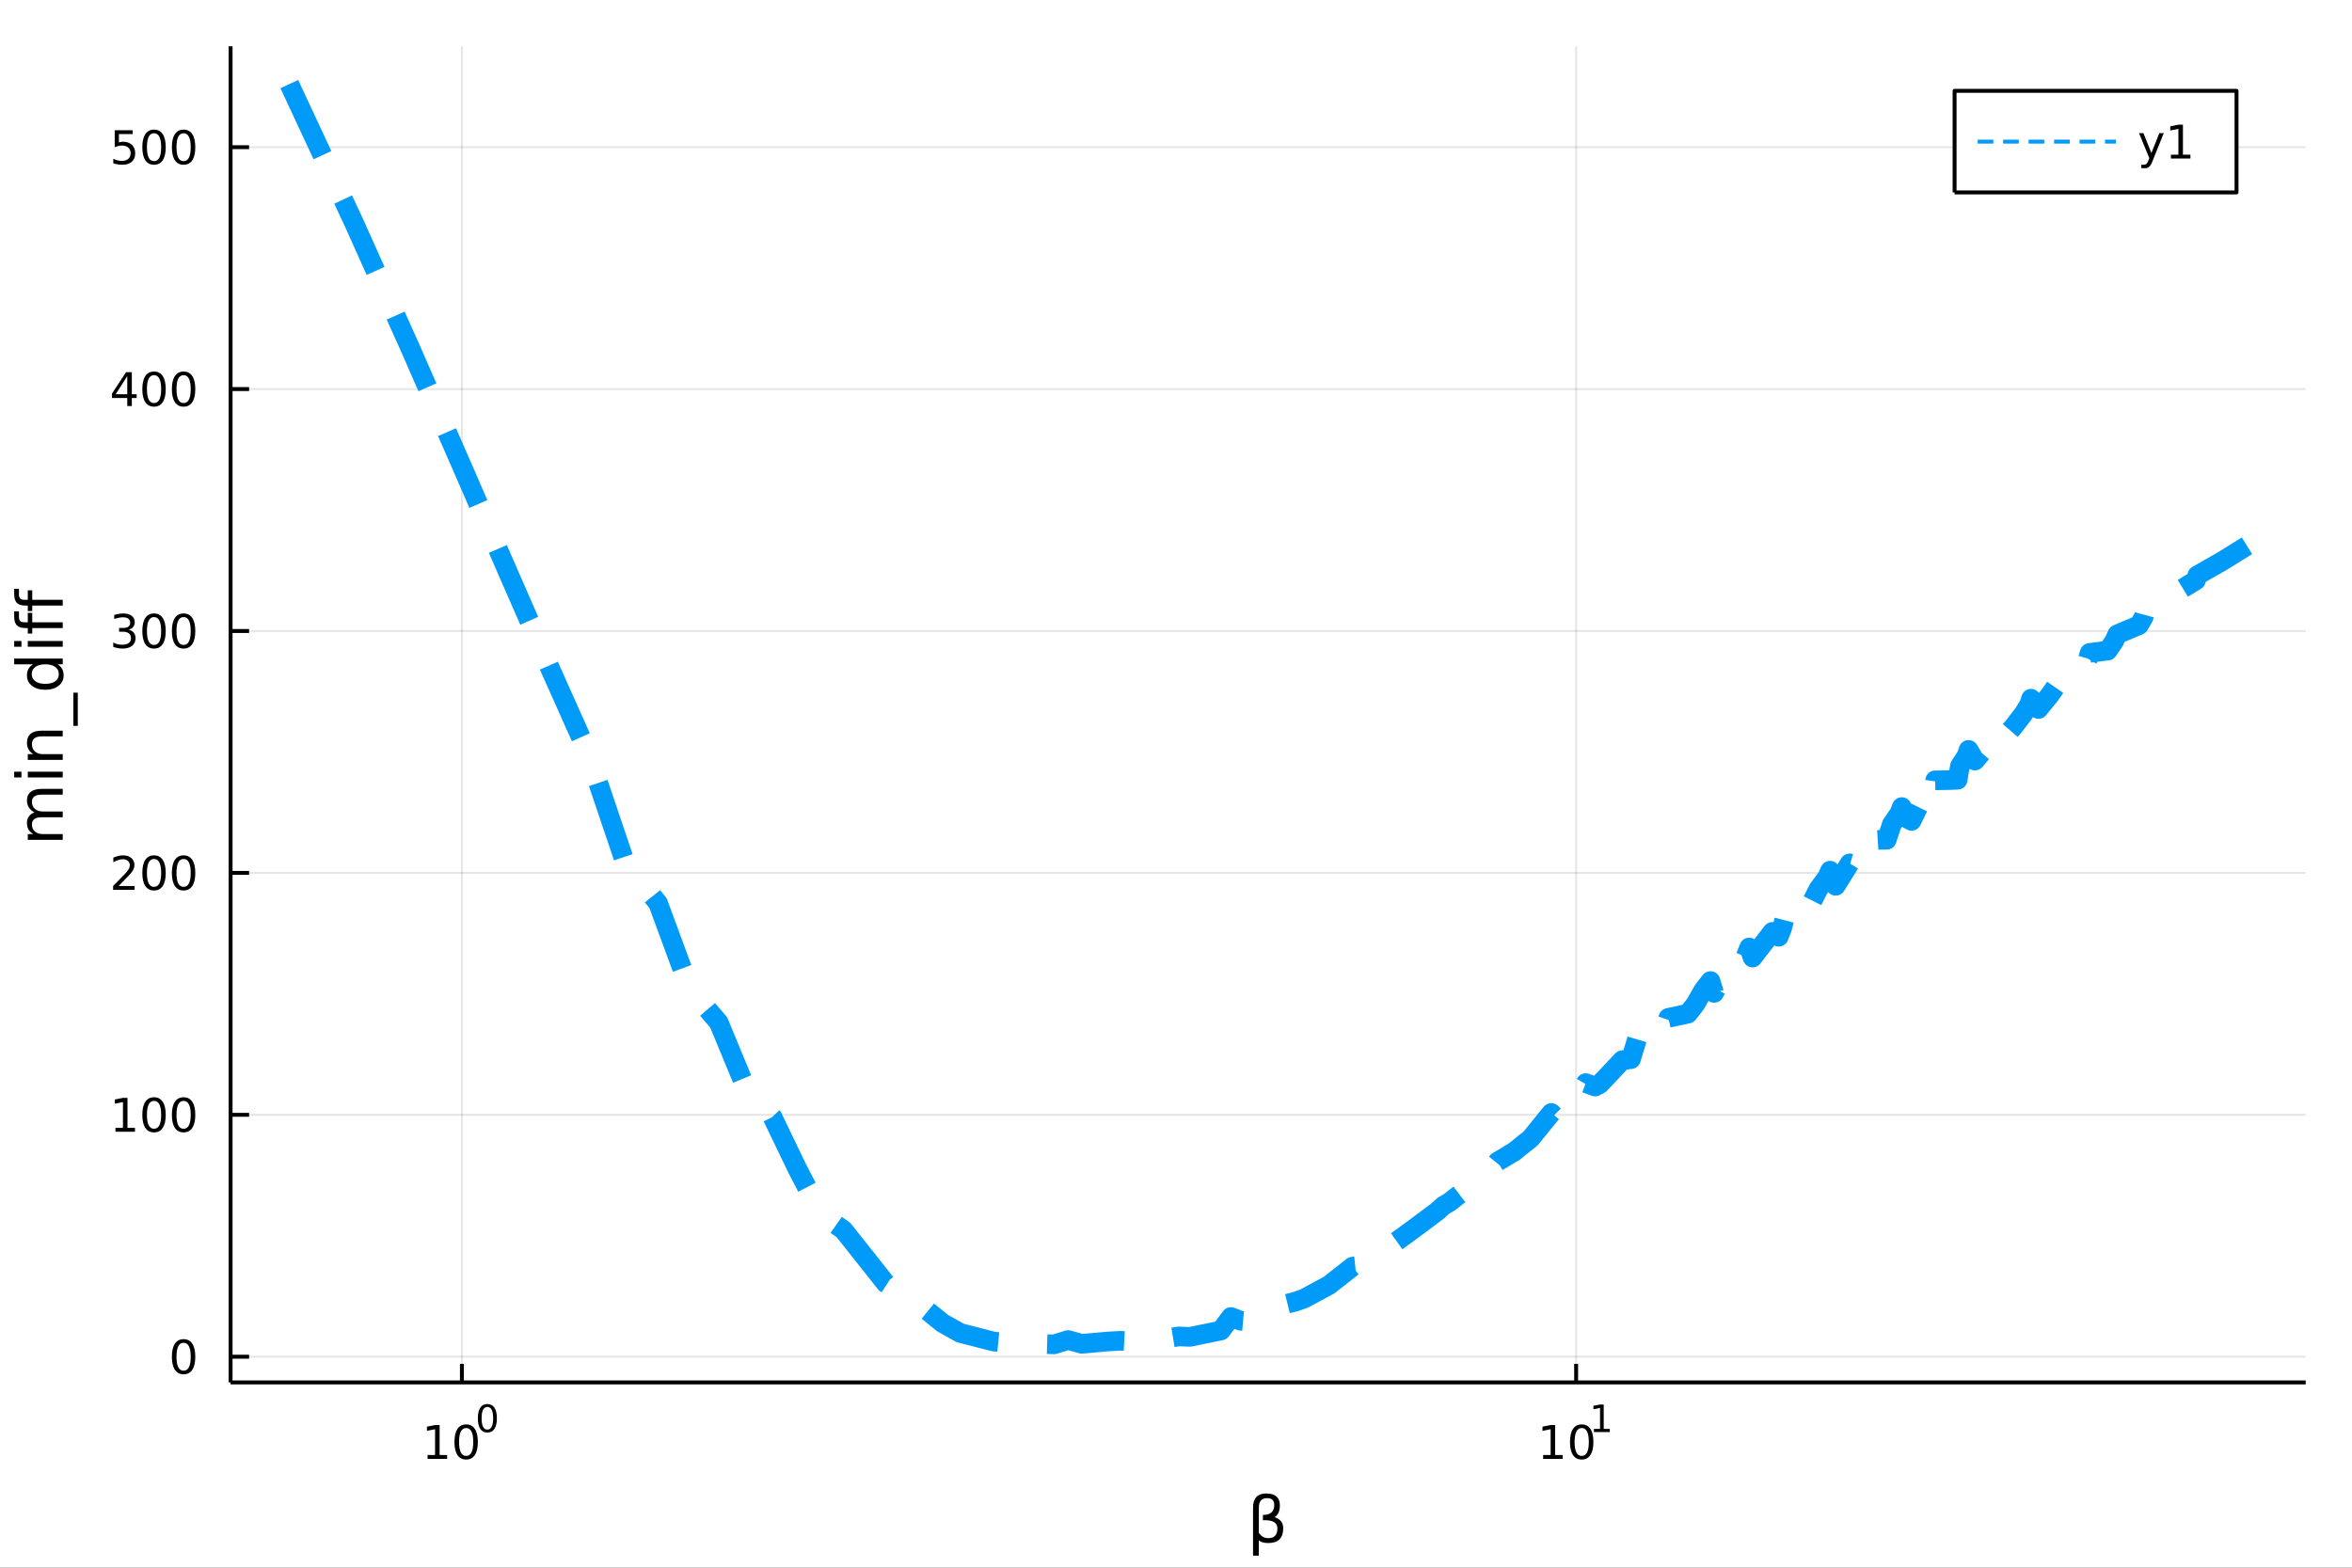 <?xml version="1.0" encoding="utf-8"?>
<svg xmlns="http://www.w3.org/2000/svg" xmlns:xlink="http://www.w3.org/1999/xlink" width="600" height="400" viewBox="0 0 2400 1600">
<rect x="0" y="0" width="2400" height="1600" fill="#333333" stroke="none"/>
<defs>
  <clipPath id="clip830">
    <rect x="0" y="0" width="2400" height="1600"/>
  </clipPath>
</defs>
<path clip-path="url(#clip830)" d="
M0 1600 L2400 1600 L2400 0 L0 0  Z
  " fill="#ffffff" fill-rule="evenodd" fill-opacity="1"/>
<defs>
  <clipPath id="clip831">
    <rect x="480" y="0" width="1681" height="1600"/>
  </clipPath>
</defs>
<path clip-path="url(#clip830)" d="
M235.283 1410.9 L2352.76 1410.9 L2352.76 47.244 L235.283 47.244  Z
  " fill="#ffffff" fill-rule="evenodd" fill-opacity="1"/>
<defs>
  <clipPath id="clip832">
    <rect x="235" y="47" width="2118" height="1365"/>
  </clipPath>
</defs>
<polyline clip-path="url(#clip832)" style="stroke:#000000; stroke-linecap:butt; stroke-linejoin:round; stroke-width:2; stroke-opacity:0.1; fill:none" points="
  471.33,1410.9 471.33,47.244 
  "/>
<polyline clip-path="url(#clip832)" style="stroke:#000000; stroke-linecap:butt; stroke-linejoin:round; stroke-width:2; stroke-opacity:0.1; fill:none" points="
  1608.3,1410.9 1608.3,47.244 
  "/>
<polyline clip-path="url(#clip830)" style="stroke:#000000; stroke-linecap:butt; stroke-linejoin:round; stroke-width:4; stroke-opacity:1; fill:none" points="
  235.283,1410.9 2352.76,1410.9 
  "/>
<polyline clip-path="url(#clip830)" style="stroke:#000000; stroke-linecap:butt; stroke-linejoin:round; stroke-width:4; stroke-opacity:1; fill:none" points="
  471.33,1410.9 471.33,1392 
  "/>
<polyline clip-path="url(#clip830)" style="stroke:#000000; stroke-linecap:butt; stroke-linejoin:round; stroke-width:4; stroke-opacity:1; fill:none" points="
  1608.3,1410.9 1608.3,1392 
  "/>
<path clip-path="url(#clip830)" d="M436.313 1485.02 L443.952 1485.02 L443.952 1458.66 L435.642 1460.32 L435.642 1456.06 L443.906 1454.4 L448.582 1454.4 L448.582 1485.02 L456.221 1485.02 L456.221 1488.96 L436.313 1488.96 L436.313 1485.02 Z" fill="#000000" fill-rule="evenodd" fill-opacity="1" /><path clip-path="url(#clip830)" d="M475.665 1457.48 Q472.054 1457.48 470.225 1461.04 Q468.42 1464.58 468.42 1471.71 Q468.42 1478.82 470.225 1482.38 Q472.054 1485.92 475.665 1485.92 Q479.299 1485.92 481.105 1482.38 Q482.933 1478.82 482.933 1471.71 Q482.933 1464.58 481.105 1461.04 Q479.299 1457.48 475.665 1457.48 M475.665 1453.77 Q481.475 1453.77 484.531 1458.38 Q487.609 1462.96 487.609 1471.71 Q487.609 1480.44 484.531 1485.04 Q481.475 1489.63 475.665 1489.63 Q469.855 1489.63 466.776 1485.04 Q463.721 1480.44 463.721 1471.71 Q463.721 1462.96 466.776 1458.38 Q469.855 1453.77 475.665 1453.77 Z" fill="#000000" fill-rule="evenodd" fill-opacity="1" /><path clip-path="url(#clip830)" d="M497.314 1435.97 Q494.38 1435.97 492.894 1438.86 Q491.427 1441.74 491.427 1447.53 Q491.427 1453.31 492.894 1456.2 Q494.38 1459.08 497.314 1459.08 Q500.267 1459.08 501.734 1456.2 Q503.22 1453.31 503.22 1447.53 Q503.22 1441.74 501.734 1438.86 Q500.267 1435.97 497.314 1435.97 M497.314 1432.96 Q502.035 1432.96 504.518 1436.7 Q507.019 1440.43 507.019 1447.53 Q507.019 1454.62 504.518 1458.37 Q502.035 1462.09 497.314 1462.09 Q492.593 1462.09 490.092 1458.37 Q487.609 1454.62 487.609 1447.53 Q487.609 1440.43 490.092 1436.7 Q492.593 1432.96 497.314 1432.96 Z" fill="#000000" fill-rule="evenodd" fill-opacity="1" /><path clip-path="url(#clip830)" d="M1574.63 1485.02 L1582.27 1485.02 L1582.27 1458.66 L1573.96 1460.32 L1573.96 1456.06 L1582.22 1454.4 L1586.9 1454.4 L1586.9 1485.02 L1594.54 1485.02 L1594.54 1488.96 L1574.63 1488.96 L1574.63 1485.02 Z" fill="#000000" fill-rule="evenodd" fill-opacity="1" /><path clip-path="url(#clip830)" d="M1613.98 1457.48 Q1610.37 1457.48 1608.54 1461.04 Q1606.74 1464.58 1606.74 1471.71 Q1606.74 1478.82 1608.54 1482.38 Q1610.37 1485.92 1613.98 1485.92 Q1617.62 1485.92 1619.42 1482.38 Q1621.25 1478.82 1621.25 1471.71 Q1621.25 1464.58 1619.42 1461.04 Q1617.62 1457.48 1613.98 1457.48 M1613.98 1453.77 Q1619.79 1453.77 1622.85 1458.38 Q1625.93 1462.96 1625.93 1471.71 Q1625.93 1480.44 1622.85 1485.04 Q1619.79 1489.63 1613.98 1489.63 Q1608.17 1489.63 1605.09 1485.04 Q1602.04 1480.44 1602.04 1471.71 Q1602.04 1462.96 1605.09 1458.38 Q1608.17 1453.77 1613.98 1453.77 Z" fill="#000000" fill-rule="evenodd" fill-opacity="1" /><path clip-path="url(#clip830)" d="M1626.47 1458.35 L1632.68 1458.35 L1632.68 1436.93 L1625.93 1438.28 L1625.93 1434.82 L1632.64 1433.47 L1636.44 1433.47 L1636.44 1458.35 L1642.65 1458.35 L1642.65 1461.55 L1626.47 1461.55 L1626.47 1458.35 Z" fill="#000000" fill-rule="evenodd" fill-opacity="1" /><path clip-path="url(#clip830)" d="M1284.5 1571.99 L1284.5 1587.74 L1278.61 1587.74 L1278.61 1538.76 Q1278.61 1524.25 1292.17 1524.25 Q1305.99 1524.25 1305.99 1536.5 Q1305.99 1545.22 1300.51 1548.4 Q1309.42 1551.27 1309.42 1559.77 Q1309.42 1574.85 1294.08 1574.85 Q1287.34 1574.85 1284.5 1571.99 M1284.5 1564.35 Q1288.04 1569.86 1294.31 1569.86 Q1303.47 1569.86 1303.47 1559.86 Q1303.47 1550.89 1288.7 1551.59 L1288.7 1546.18 Q1300.26 1546.18 1300.26 1535.99 Q1300.26 1529.02 1292.81 1529.02 Q1284.5 1529.02 1284.5 1538.95 L1284.5 1564.35 Z" fill="#000000" fill-rule="evenodd" fill-opacity="1" /><polyline clip-path="url(#clip832)" style="stroke:#000000; stroke-linecap:butt; stroke-linejoin:round; stroke-width:2; stroke-opacity:0.1; fill:none" points="
  235.283,1384.68 2352.76,1384.68 
  "/>
<polyline clip-path="url(#clip832)" style="stroke:#000000; stroke-linecap:butt; stroke-linejoin:round; stroke-width:2; stroke-opacity:0.1; fill:none" points="
  235.283,1137.79 2352.76,1137.79 
  "/>
<polyline clip-path="url(#clip832)" style="stroke:#000000; stroke-linecap:butt; stroke-linejoin:round; stroke-width:2; stroke-opacity:0.1; fill:none" points="
  235.283,890.891 2352.76,890.891 
  "/>
<polyline clip-path="url(#clip832)" style="stroke:#000000; stroke-linecap:butt; stroke-linejoin:round; stroke-width:2; stroke-opacity:0.1; fill:none" points="
  235.283,643.996 2352.76,643.996 
  "/>
<polyline clip-path="url(#clip832)" style="stroke:#000000; stroke-linecap:butt; stroke-linejoin:round; stroke-width:2; stroke-opacity:0.1; fill:none" points="
  235.283,397.102 2352.76,397.102 
  "/>
<polyline clip-path="url(#clip832)" style="stroke:#000000; stroke-linecap:butt; stroke-linejoin:round; stroke-width:2; stroke-opacity:0.1; fill:none" points="
  235.283,150.207 2352.76,150.207 
  "/>
<polyline clip-path="url(#clip830)" style="stroke:#000000; stroke-linecap:butt; stroke-linejoin:round; stroke-width:4; stroke-opacity:1; fill:none" points="
  235.283,1410.9 235.283,47.244 
  "/>
<polyline clip-path="url(#clip830)" style="stroke:#000000; stroke-linecap:butt; stroke-linejoin:round; stroke-width:4; stroke-opacity:1; fill:none" points="
  235.283,1384.68 254.18,1384.68 
  "/>
<polyline clip-path="url(#clip830)" style="stroke:#000000; stroke-linecap:butt; stroke-linejoin:round; stroke-width:4; stroke-opacity:1; fill:none" points="
  235.283,1137.79 254.18,1137.79 
  "/>
<polyline clip-path="url(#clip830)" style="stroke:#000000; stroke-linecap:butt; stroke-linejoin:round; stroke-width:4; stroke-opacity:1; fill:none" points="
  235.283,890.891 254.18,890.891 
  "/>
<polyline clip-path="url(#clip830)" style="stroke:#000000; stroke-linecap:butt; stroke-linejoin:round; stroke-width:4; stroke-opacity:1; fill:none" points="
  235.283,643.996 254.18,643.996 
  "/>
<polyline clip-path="url(#clip830)" style="stroke:#000000; stroke-linecap:butt; stroke-linejoin:round; stroke-width:4; stroke-opacity:1; fill:none" points="
  235.283,397.102 254.18,397.102 
  "/>
<polyline clip-path="url(#clip830)" style="stroke:#000000; stroke-linecap:butt; stroke-linejoin:round; stroke-width:4; stroke-opacity:1; fill:none" points="
  235.283,150.207 254.18,150.207 
  "/>
<path clip-path="url(#clip830)" d="M187.338 1370.48 Q183.727 1370.48 181.899 1374.04 Q180.093 1377.59 180.093 1384.72 Q180.093 1391.82 181.899 1395.39 Q183.727 1398.93 187.338 1398.93 Q190.973 1398.93 192.778 1395.39 Q194.607 1391.82 194.607 1384.72 Q194.607 1377.59 192.778 1374.04 Q190.973 1370.48 187.338 1370.48 M187.338 1366.78 Q193.149 1366.78 196.204 1371.38 Q199.283 1375.97 199.283 1384.72 Q199.283 1393.44 196.204 1398.05 Q193.149 1402.63 187.338 1402.63 Q181.528 1402.63 178.45 1398.05 Q175.394 1393.44 175.394 1384.72 Q175.394 1375.97 178.45 1371.38 Q181.528 1366.78 187.338 1366.78 Z" fill="#000000" fill-rule="evenodd" fill-opacity="1" /><path clip-path="url(#clip830)" d="M117.825 1151.13 L125.464 1151.13 L125.464 1124.76 L117.154 1126.43 L117.154 1122.17 L125.418 1120.51 L130.093 1120.51 L130.093 1151.13 L137.732 1151.13 L137.732 1155.07 L117.825 1155.07 L117.825 1151.13 Z" fill="#000000" fill-rule="evenodd" fill-opacity="1" /><path clip-path="url(#clip830)" d="M157.177 1123.58 Q153.566 1123.58 151.737 1127.15 Q149.931 1130.69 149.931 1137.82 Q149.931 1144.93 151.737 1148.49 Q153.566 1152.03 157.177 1152.03 Q160.811 1152.03 162.616 1148.49 Q164.445 1144.93 164.445 1137.82 Q164.445 1130.69 162.616 1127.15 Q160.811 1123.58 157.177 1123.58 M157.177 1119.88 Q162.987 1119.88 166.042 1124.49 Q169.121 1129.07 169.121 1137.82 Q169.121 1146.55 166.042 1151.15 Q162.987 1155.74 157.177 1155.74 Q151.366 1155.74 148.288 1151.15 Q145.232 1146.55 145.232 1137.82 Q145.232 1129.07 148.288 1124.49 Q151.366 1119.88 157.177 1119.88 Z" fill="#000000" fill-rule="evenodd" fill-opacity="1" /><path clip-path="url(#clip830)" d="M187.338 1123.58 Q183.727 1123.58 181.899 1127.15 Q180.093 1130.69 180.093 1137.82 Q180.093 1144.93 181.899 1148.49 Q183.727 1152.03 187.338 1152.03 Q190.973 1152.03 192.778 1148.49 Q194.607 1144.93 194.607 1137.82 Q194.607 1130.69 192.778 1127.15 Q190.973 1123.58 187.338 1123.58 M187.338 1119.88 Q193.149 1119.88 196.204 1124.49 Q199.283 1129.07 199.283 1137.82 Q199.283 1146.55 196.204 1151.15 Q193.149 1155.74 187.338 1155.74 Q181.528 1155.74 178.45 1151.15 Q175.394 1146.55 175.394 1137.82 Q175.394 1129.07 178.45 1124.49 Q181.528 1119.88 187.338 1119.88 Z" fill="#000000" fill-rule="evenodd" fill-opacity="1" /><path clip-path="url(#clip830)" d="M121.043 904.236 L137.362 904.236 L137.362 908.171 L115.418 908.171 L115.418 904.236 Q118.08 901.481 122.663 896.852 Q127.269 892.199 128.45 890.856 Q130.695 888.333 131.575 886.597 Q132.478 884.838 132.478 883.148 Q132.478 880.393 130.533 878.657 Q128.612 876.921 125.51 876.921 Q123.311 876.921 120.857 877.685 Q118.427 878.449 115.649 880 L115.649 875.278 Q118.473 874.143 120.927 873.565 Q123.38 872.986 125.418 872.986 Q130.788 872.986 133.982 875.671 Q137.177 878.356 137.177 882.847 Q137.177 884.977 136.367 886.898 Q135.579 888.796 133.473 891.389 Q132.894 892.06 129.792 895.278 Q126.691 898.472 121.043 904.236 Z" fill="#000000" fill-rule="evenodd" fill-opacity="1" /><path clip-path="url(#clip830)" d="M157.177 876.69 Q153.566 876.69 151.737 880.254 Q149.931 883.796 149.931 890.926 Q149.931 898.032 151.737 901.597 Q153.566 905.139 157.177 905.139 Q160.811 905.139 162.616 901.597 Q164.445 898.032 164.445 890.926 Q164.445 883.796 162.616 880.254 Q160.811 876.69 157.177 876.69 M157.177 872.986 Q162.987 872.986 166.042 877.592 Q169.121 882.176 169.121 890.926 Q169.121 899.653 166.042 904.259 Q162.987 908.842 157.177 908.842 Q151.366 908.842 148.288 904.259 Q145.232 899.653 145.232 890.926 Q145.232 882.176 148.288 877.592 Q151.366 872.986 157.177 872.986 Z" fill="#000000" fill-rule="evenodd" fill-opacity="1" /><path clip-path="url(#clip830)" d="M187.338 876.69 Q183.727 876.69 181.899 880.254 Q180.093 883.796 180.093 890.926 Q180.093 898.032 181.899 901.597 Q183.727 905.139 187.338 905.139 Q190.973 905.139 192.778 901.597 Q194.607 898.032 194.607 890.926 Q194.607 883.796 192.778 880.254 Q190.973 876.69 187.338 876.69 M187.338 872.986 Q193.149 872.986 196.204 877.592 Q199.283 882.176 199.283 890.926 Q199.283 899.653 196.204 904.259 Q193.149 908.842 187.338 908.842 Q181.528 908.842 178.45 904.259 Q175.394 899.653 175.394 890.926 Q175.394 882.176 178.45 877.592 Q181.528 872.986 187.338 872.986 Z" fill="#000000" fill-rule="evenodd" fill-opacity="1" /><path clip-path="url(#clip830)" d="M131.181 642.642 Q134.538 643.36 136.413 645.628 Q138.311 647.897 138.311 651.23 Q138.311 656.346 134.792 659.147 Q131.274 661.948 124.793 661.948 Q122.617 661.948 120.302 661.508 Q118.01 661.091 115.556 660.235 L115.556 655.721 Q117.501 656.855 119.816 657.434 Q122.13 658.013 124.654 658.013 Q129.052 658.013 131.343 656.276 Q133.658 654.54 133.658 651.23 Q133.658 648.175 131.505 646.462 Q129.376 644.726 125.556 644.726 L121.529 644.726 L121.529 640.883 L125.742 640.883 Q129.191 640.883 131.019 639.517 Q132.848 638.128 132.848 635.536 Q132.848 632.874 130.95 631.462 Q129.075 630.027 125.556 630.027 Q123.635 630.027 121.436 630.443 Q119.237 630.86 116.598 631.739 L116.598 627.573 Q119.26 626.832 121.575 626.462 Q123.913 626.091 125.973 626.091 Q131.297 626.091 134.399 628.522 Q137.501 630.929 137.501 635.05 Q137.501 637.92 135.857 639.911 Q134.214 641.878 131.181 642.642 Z" fill="#000000" fill-rule="evenodd" fill-opacity="1" /><path clip-path="url(#clip830)" d="M157.177 629.795 Q153.566 629.795 151.737 633.36 Q149.931 636.902 149.931 644.031 Q149.931 651.138 151.737 654.702 Q153.566 658.244 157.177 658.244 Q160.811 658.244 162.616 654.702 Q164.445 651.138 164.445 644.031 Q164.445 636.902 162.616 633.36 Q160.811 629.795 157.177 629.795 M157.177 626.091 Q162.987 626.091 166.042 630.698 Q169.121 635.281 169.121 644.031 Q169.121 652.758 166.042 657.364 Q162.987 661.948 157.177 661.948 Q151.366 661.948 148.288 657.364 Q145.232 652.758 145.232 644.031 Q145.232 635.281 148.288 630.698 Q151.366 626.091 157.177 626.091 Z" fill="#000000" fill-rule="evenodd" fill-opacity="1" /><path clip-path="url(#clip830)" d="M187.338 629.795 Q183.727 629.795 181.899 633.36 Q180.093 636.902 180.093 644.031 Q180.093 651.138 181.899 654.702 Q183.727 658.244 187.338 658.244 Q190.973 658.244 192.778 654.702 Q194.607 651.138 194.607 644.031 Q194.607 636.902 192.778 633.36 Q190.973 629.795 187.338 629.795 M187.338 626.091 Q193.149 626.091 196.204 630.698 Q199.283 635.281 199.283 644.031 Q199.283 652.758 196.204 657.364 Q193.149 661.948 187.338 661.948 Q181.528 661.948 178.45 657.364 Q175.394 652.758 175.394 644.031 Q175.394 635.281 178.45 630.698 Q181.528 626.091 187.338 626.091 Z" fill="#000000" fill-rule="evenodd" fill-opacity="1" /><path clip-path="url(#clip830)" d="M129.862 383.896 L118.056 402.345 L129.862 402.345 L129.862 383.896 M128.635 379.822 L134.515 379.822 L134.515 402.345 L139.445 402.345 L139.445 406.234 L134.515 406.234 L134.515 414.382 L129.862 414.382 L129.862 406.234 L114.26 406.234 L114.26 401.72 L128.635 379.822 Z" fill="#000000" fill-rule="evenodd" fill-opacity="1" /><path clip-path="url(#clip830)" d="M157.177 382.9 Q153.566 382.9 151.737 386.465 Q149.931 390.007 149.931 397.136 Q149.931 404.243 151.737 407.808 Q153.566 411.349 157.177 411.349 Q160.811 411.349 162.616 407.808 Q164.445 404.243 164.445 397.136 Q164.445 390.007 162.616 386.465 Q160.811 382.9 157.177 382.9 M157.177 379.197 Q162.987 379.197 166.042 383.803 Q169.121 388.387 169.121 397.136 Q169.121 405.863 166.042 410.47 Q162.987 415.053 157.177 415.053 Q151.366 415.053 148.288 410.47 Q145.232 405.863 145.232 397.136 Q145.232 388.387 148.288 383.803 Q151.366 379.197 157.177 379.197 Z" fill="#000000" fill-rule="evenodd" fill-opacity="1" /><path clip-path="url(#clip830)" d="M187.338 382.9 Q183.727 382.9 181.899 386.465 Q180.093 390.007 180.093 397.136 Q180.093 404.243 181.899 407.808 Q183.727 411.349 187.338 411.349 Q190.973 411.349 192.778 407.808 Q194.607 404.243 194.607 397.136 Q194.607 390.007 192.778 386.465 Q190.973 382.9 187.338 382.9 M187.338 379.197 Q193.149 379.197 196.204 383.803 Q199.283 388.387 199.283 397.136 Q199.283 405.863 196.204 410.47 Q193.149 415.053 187.338 415.053 Q181.528 415.053 178.45 410.47 Q175.394 405.863 175.394 397.136 Q175.394 388.387 178.45 383.803 Q181.528 379.197 187.338 379.197 Z" fill="#000000" fill-rule="evenodd" fill-opacity="1" /><path clip-path="url(#clip830)" d="M117.061 132.927 L135.417 132.927 L135.417 136.862 L121.343 136.862 L121.343 145.334 Q122.362 144.987 123.38 144.825 Q124.399 144.64 125.418 144.64 Q131.205 144.64 134.584 147.811 Q137.964 150.983 137.964 156.399 Q137.964 161.978 134.492 165.08 Q131.019 168.158 124.7 168.158 Q122.524 168.158 120.255 167.788 Q118.01 167.418 115.603 166.677 L115.603 161.978 Q117.686 163.112 119.908 163.668 Q122.13 164.223 124.607 164.223 Q128.612 164.223 130.95 162.117 Q133.288 160.01 133.288 156.399 Q133.288 152.788 130.95 150.682 Q128.612 148.575 124.607 148.575 Q122.732 148.575 120.857 148.992 Q119.006 149.408 117.061 150.288 L117.061 132.927 Z" fill="#000000" fill-rule="evenodd" fill-opacity="1" /><path clip-path="url(#clip830)" d="M157.177 136.006 Q153.566 136.006 151.737 139.571 Q149.931 143.112 149.931 150.242 Q149.931 157.348 151.737 160.913 Q153.566 164.455 157.177 164.455 Q160.811 164.455 162.616 160.913 Q164.445 157.348 164.445 150.242 Q164.445 143.112 162.616 139.571 Q160.811 136.006 157.177 136.006 M157.177 132.302 Q162.987 132.302 166.042 136.909 Q169.121 141.492 169.121 150.242 Q169.121 158.969 166.042 163.575 Q162.987 168.158 157.177 168.158 Q151.366 168.158 148.288 163.575 Q145.232 158.969 145.232 150.242 Q145.232 141.492 148.288 136.909 Q151.366 132.302 157.177 132.302 Z" fill="#000000" fill-rule="evenodd" fill-opacity="1" /><path clip-path="url(#clip830)" d="M187.338 136.006 Q183.727 136.006 181.899 139.571 Q180.093 143.112 180.093 150.242 Q180.093 157.348 181.899 160.913 Q183.727 164.455 187.338 164.455 Q190.973 164.455 192.778 160.913 Q194.607 157.348 194.607 150.242 Q194.607 143.112 192.778 139.571 Q190.973 136.006 187.338 136.006 M187.338 132.302 Q193.149 132.302 196.204 136.909 Q199.283 141.492 199.283 150.242 Q199.283 158.969 196.204 163.575 Q193.149 168.158 187.338 168.158 Q181.528 168.158 178.45 163.575 Q175.394 158.969 175.394 150.242 Q175.394 141.492 178.45 136.909 Q181.528 132.302 187.338 132.302 Z" fill="#000000" fill-rule="evenodd" fill-opacity="1" /><path clip-path="url(#clip830)" d="M35.199 829.203 Q31.253 827.007 29.375 823.951 Q27.497 820.896 27.497 816.758 Q27.497 811.188 31.412 808.164 Q35.295 805.141 42.488 805.141 L64.004 805.141 L64.004 811.029 L42.679 811.029 Q37.555 811.029 35.072 812.843 Q32.589 814.657 32.589 818.381 Q32.589 822.933 35.613 825.574 Q38.637 828.216 43.857 828.216 L64.004 828.216 L64.004 834.105 L42.679 834.105 Q37.523 834.105 35.072 835.919 Q32.589 837.733 32.589 841.521 Q32.589 846.008 35.645 848.65 Q38.669 851.292 43.857 851.292 L64.004 851.292 L64.004 857.18 L28.356 857.18 L28.356 851.292 L33.894 851.292 Q30.616 849.287 29.056 846.486 Q27.497 843.685 27.497 839.834 Q27.497 835.951 29.47 833.245 Q31.444 830.508 35.199 829.203 Z" fill="#000000" fill-rule="evenodd" fill-opacity="1" /><path clip-path="url(#clip830)" d="M28.356 793.459 L28.356 787.603 L64.004 787.603 L64.004 793.459 L28.356 793.459 M14.479 793.459 L14.479 787.603 L21.895 787.603 L21.895 793.459 L14.479 793.459 Z" fill="#000000" fill-rule="evenodd" fill-opacity="1" /><path clip-path="url(#clip830)" d="M42.488 745.717 L64.004 745.717 L64.004 751.573 L42.679 751.573 Q37.618 751.573 35.104 753.547 Q32.589 755.52 32.589 759.467 Q32.589 764.209 35.613 766.946 Q38.637 769.684 43.857 769.684 L64.004 769.684 L64.004 775.572 L28.356 775.572 L28.356 769.684 L33.894 769.684 Q30.68 767.583 29.088 764.75 Q27.497 761.886 27.497 758.162 Q27.497 752.019 31.316 748.868 Q35.104 745.717 42.488 745.717 Z" fill="#000000" fill-rule="evenodd" fill-opacity="1" /><path clip-path="url(#clip830)" d="M74.826 706.95 L79.377 706.95 L79.377 740.815 L74.826 740.815 L74.826 706.95 Z" fill="#000000" fill-rule="evenodd" fill-opacity="1" /><path clip-path="url(#clip830)" d="M33.767 677.986 L14.479 677.986 L14.479 672.129 L64.004 672.129 L64.004 677.986 L58.657 677.986 Q61.84 679.832 63.399 682.664 Q64.927 685.465 64.927 689.412 Q64.927 695.873 59.771 699.947 Q54.615 703.989 46.212 703.989 Q37.809 703.989 32.653 699.947 Q27.497 695.873 27.497 689.412 Q27.497 685.465 29.056 682.664 Q30.584 679.832 33.767 677.986 M46.212 697.942 Q52.673 697.942 56.365 695.3 Q60.026 692.627 60.026 687.98 Q60.026 683.333 56.365 680.659 Q52.673 677.986 46.212 677.986 Q39.751 677.986 36.09 680.659 Q32.398 683.333 32.398 687.98 Q32.398 692.627 36.09 695.3 Q39.751 697.942 46.212 697.942 Z" fill="#000000" fill-rule="evenodd" fill-opacity="1" /><path clip-path="url(#clip830)" d="M28.356 660.066 L28.356 654.21 L64.004 654.21 L64.004 660.066 L28.356 660.066 M14.479 660.066 L14.479 654.21 L21.895 654.21 L21.895 660.066 L14.479 660.066 Z" fill="#000000" fill-rule="evenodd" fill-opacity="1" /><path clip-path="url(#clip830)" d="M14.479 623.909 L19.349 623.909 L19.349 629.511 Q19.349 632.662 20.622 633.903 Q21.895 635.113 25.205 635.113 L28.356 635.113 L28.356 625.468 L32.908 625.468 L32.908 635.113 L64.004 635.113 L64.004 641.001 L32.908 641.001 L32.908 646.603 L28.356 646.603 L28.356 641.001 L25.874 641.001 Q19.922 641.001 17.216 638.232 Q14.479 635.463 14.479 629.447 L14.479 623.909 Z" fill="#000000" fill-rule="evenodd" fill-opacity="1" /><path clip-path="url(#clip830)" d="M14.479 600.961 L19.349 600.961 L19.349 606.562 Q19.349 609.713 20.622 610.955 Q21.895 612.164 25.205 612.164 L28.356 612.164 L28.356 602.52 L32.908 602.52 L32.908 612.164 L64.004 612.164 L64.004 618.052 L32.908 618.052 L32.908 623.654 L28.356 623.654 L28.356 618.052 L25.874 618.052 Q19.922 618.052 17.216 615.283 Q14.479 612.514 14.479 606.499 L14.479 600.961 Z" fill="#000000" fill-rule="evenodd" fill-opacity="1" /><polyline clip-path="url(#clip832)" style="stroke:#009af9; stroke-linecap:butt; stroke-linejoin:round; stroke-width:20; stroke-opacity:1; fill:none" stroke-dasharray="80, 50" points="
  295.211,85.838 361.147,227.233 419.306,356.78 471.33,475.756 518.393,584.099 561.357,682.294 600.881,770.788 637.474,879.219 671.541,921.901 703.409,1008.47 
  733.344,1043.47 761.568,1111.67 788.265,1140.13 813.593,1192.83 837.685,1239.15 860.655,1255.34 903.62,1309.53 943.143,1335.18 961.779,1350.34 979.737,1360.41 
  1013.8,1369.18 1045.67,1372.3 1060.87,1371.63 1075.61,1372.09 1089.92,1367.65 1103.83,1371.53 1130.53,1369.14 1143.35,1368.44 1155.86,1369.07 1179.95,1367.66 
  1202.92,1363.95 1214.01,1364.45 1245.88,1357.94 1256.06,1344.15 1266.04,1347.99 1275.82,1348.89 1285.41,1343.82 1304.04,1337.86 1313.1,1330.65 1322,1328.47 
  1330.74,1325.33 1356.07,1311.66 1380.16,1292.74 1387.93,1291.95 1395.59,1286.42 1403.13,1280.61 1417.87,1272 1432.18,1261.81 1446.09,1251.58 1466.25,1236.52 
  1472.79,1230.65 1479.25,1226.82 1485.62,1221.79 1498.12,1212.26 1504.25,1207.33 1522.21,1192.78 1528.05,1185.6 1545.18,1175.31 1556.28,1166.34 1561.73,1162.08 
  1582.97,1135.92 1588.15,1141.11 1598.33,1133.48 1603.34,1127.74 1608.3,1122.33 1618.08,1105.42 1627.67,1108.95 1632.39,1106.45 1646.3,1091.76 1655.36,1082.07 
  1664.26,1080.99 1673,1052.05 1685.83,1058.38 1694.2,1057.04 1698.33,1050.76 1702.43,1038.84 1722.42,1034.53 1730.2,1024.56 1737.85,1011.02 1745.39,1001.25 
  1749.12,1013.37 1756.49,998.907 1760.13,1000.13 1774.45,993.48 1784.91,967.01 1788.36,977.334 1808.51,951.118 1815.05,956.045 1818.29,947.946 1821.51,935.79 
  1827.88,926.281 1840.38,936.137 1846.51,925.203 1855.58,907.265 1864.47,895.279 1867.4,888.641 1870.32,900.395 1873.21,904.064 1887.44,881.139 1898.54,884.381 
  1904,858.004 1917.38,857.148 1925.24,857.098 1930.41,841.349 1938.06,830.241 1940.59,823.683 1945.6,835.059 1950.56,837.78 1960.34,817.801 1969.93,804.991 
  1972.3,814.669 1974.66,796.428 1988.57,796.182 1997.63,795.798 1999.87,781.946 2006.52,771.709 2008.72,765.336 2015.26,776.277 2028.09,760.842 2036.46,749.201 
  2040.59,757.896 2054.79,741.451 2064.68,728.632 2070.53,719.22 2072.46,713.093 2080.12,723.58 2091.38,709.768 2098.75,699.192 2102.39,691.695 2116.71,692.411 
  2125.45,680.854 2130.62,672.206 2132.33,666.357 2150.78,664.005 2157.32,654.386 2160.55,647.396 2182.64,638.033 2187.25,630.081 2188.78,624.523 2212.58,614.209 
  2215.47,607.697 2240.8,592.288 2242.17,587.183 2267.5,572.769 2292.83,557.035 
  "/>
<path clip-path="url(#clip830)" d="
M1994.47 196.379 L2282.17 196.379 L2282.17 92.699 L1994.47 92.699  Z
  " fill="#ffffff" fill-rule="evenodd" fill-opacity="1"/>
<polyline clip-path="url(#clip830)" style="stroke:#000000; stroke-linecap:butt; stroke-linejoin:round; stroke-width:4; stroke-opacity:1; fill:none" points="
  1994.47,196.379 2282.17,196.379 2282.17,92.699 1994.47,92.699 1994.47,196.379 
  "/>
<polyline clip-path="url(#clip830)" style="stroke:#009af9; stroke-linecap:butt; stroke-linejoin:round; stroke-width:4; stroke-opacity:1; fill:none" stroke-dasharray="16, 10" points="
  2018,144.539 2159.16,144.539 
  "/>
<path clip-path="url(#clip830)" d="M2196.53 164.227 Q2194.73 168.856 2193.01 170.268 Q2191.3 171.68 2188.43 171.68 L2185.03 171.68 L2185.03 168.115 L2187.53 168.115 Q2189.29 168.115 2190.26 167.282 Q2191.23 166.449 2192.41 163.347 L2193.17 161.403 L2182.69 135.893 L2187.2 135.893 L2195.3 156.171 L2203.41 135.893 L2207.92 135.893 L2196.53 164.227 Z" fill="#000000" fill-rule="evenodd" fill-opacity="1" /><path clip-path="url(#clip830)" d="M2215.21 157.884 L2222.85 157.884 L2222.85 131.518 L2214.54 133.185 L2214.54 128.926 L2222.8 127.259 L2227.48 127.259 L2227.48 157.884 L2235.12 157.884 L2235.12 161.819 L2215.21 161.819 L2215.21 157.884 Z" fill="#000000" fill-rule="evenodd" fill-opacity="1" /></svg>
